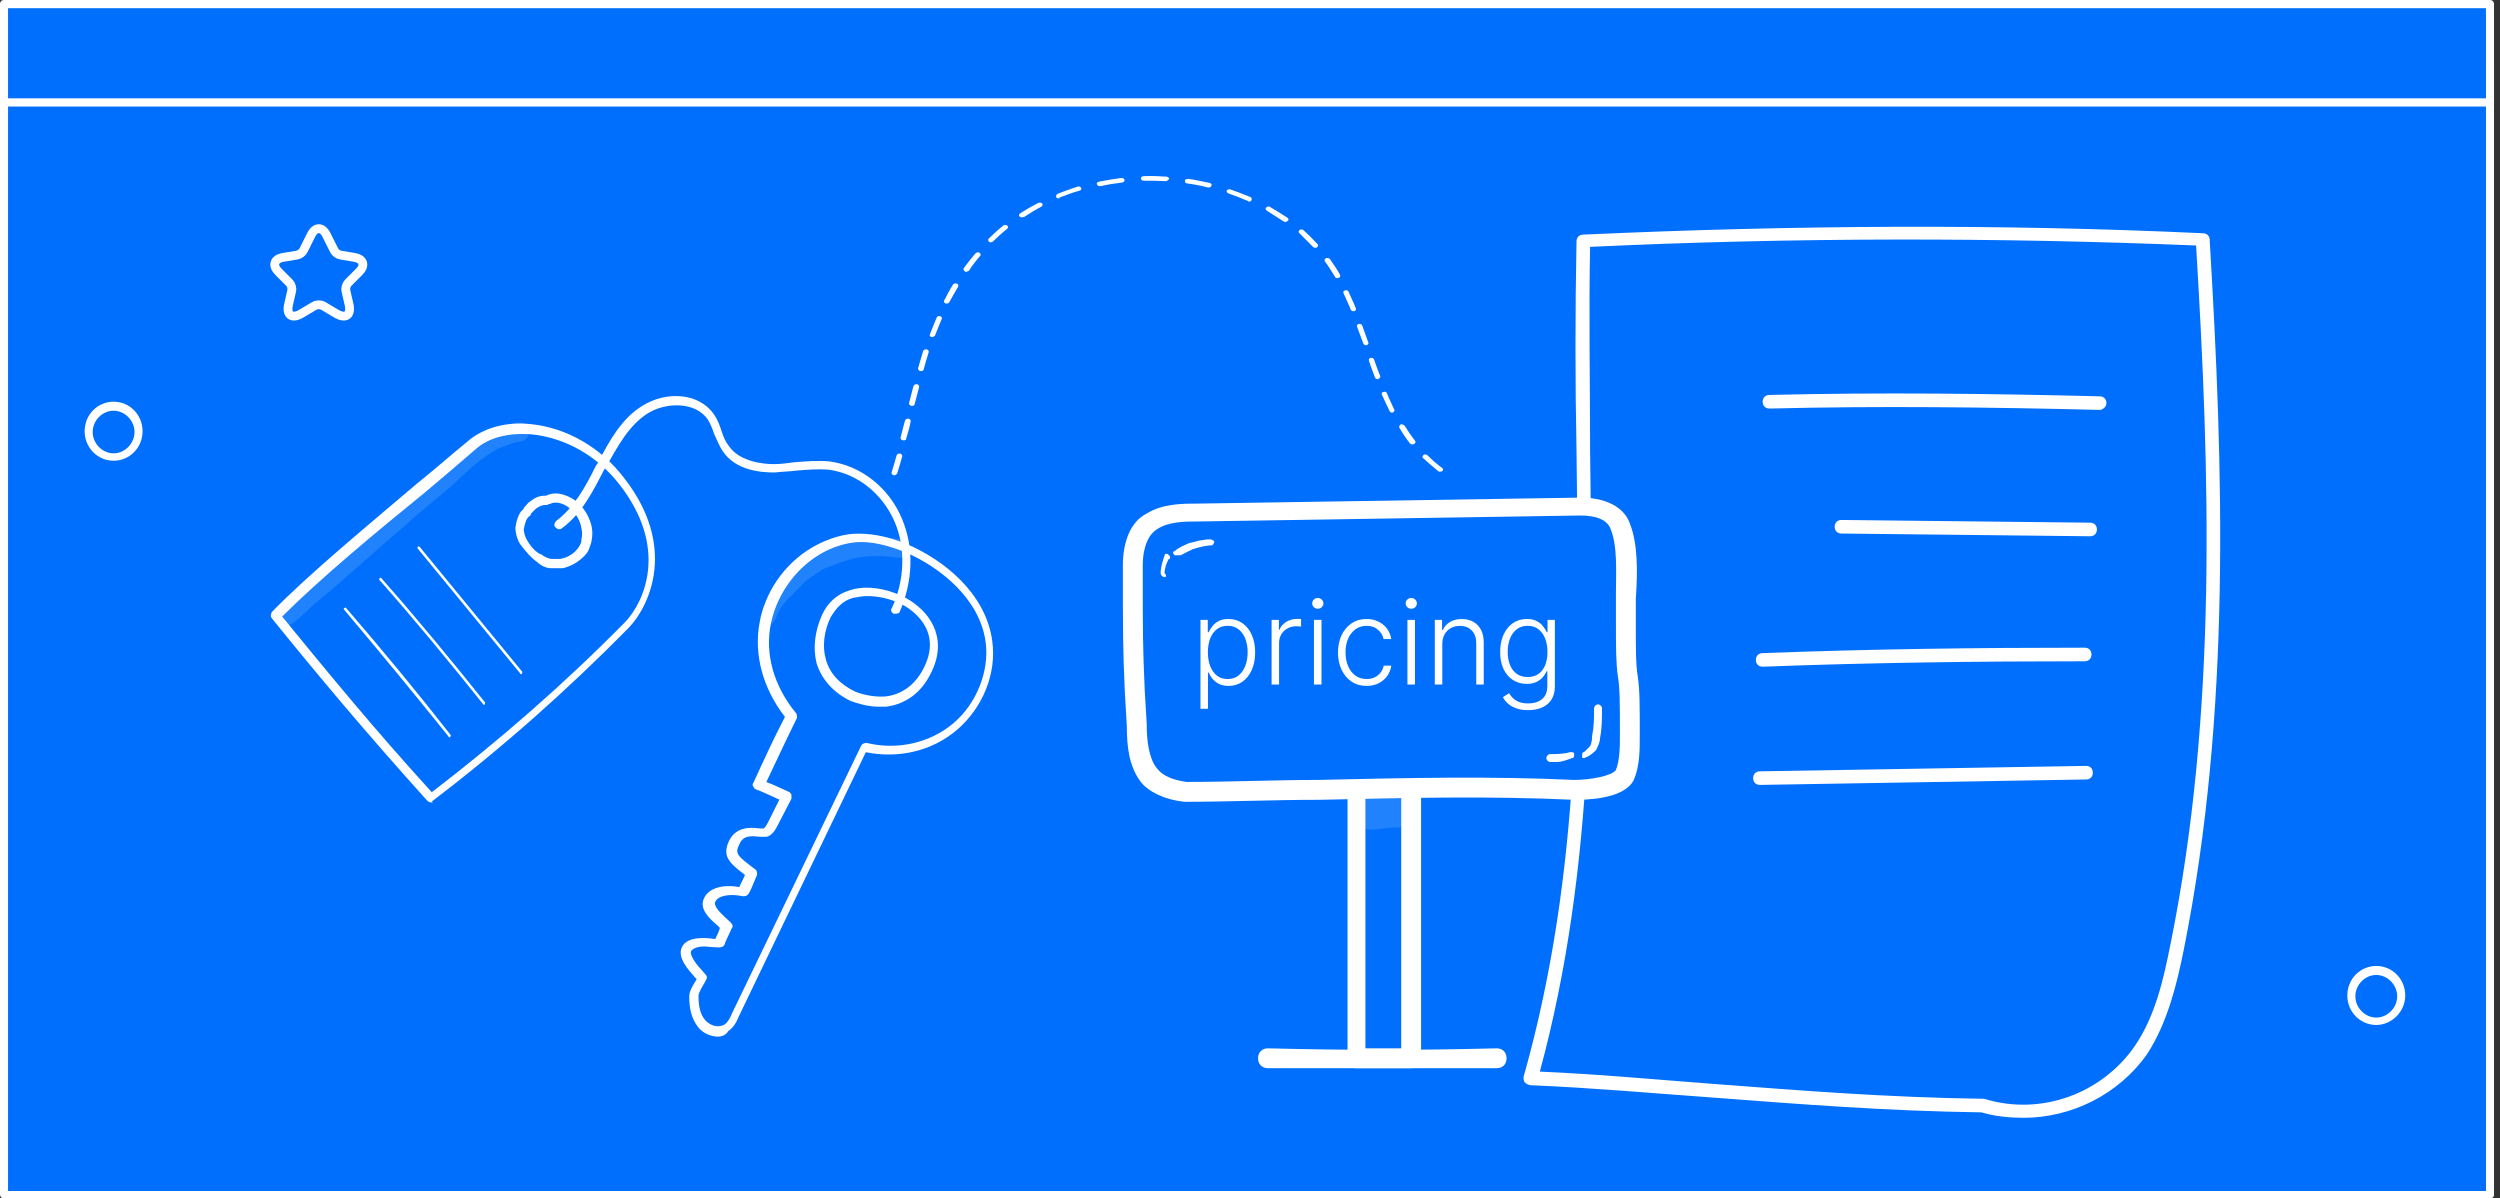 <svg width="315" height="151" viewBox="0 0 315 151" fill="none" xmlns="http://www.w3.org/2000/svg">
<rect x="0" y="0" width="315" height="151" fill="#333333" stroke="none"/>
<path d="M313.739 7.746H0.507V150.581H313.739V7.746Z" fill="#006FFD"/>
<path d="M313.739 150.995H0.507C0.203 150.995 0 150.788 0 150.478V7.746C0 7.436 0.203 7.23 0.507 7.23H313.739C314.043 7.23 314.246 7.436 314.246 7.746V150.581C314.246 150.788 314.043 150.995 313.739 150.995ZM1.014 150.065H313.232V8.263H1.014V150.065V150.065Z" fill="white"/>
<path d="M313.739 0.62H0.507V13.013H313.739V0.62Z" fill="#006FFD"/>
<path d="M313.739 13.426H0.507C0.203 13.426 0 13.22 0 12.91V0.516C0 0.207 0.203 0 0.507 0H313.739C314.043 0 314.246 0.207 314.246 0.516V12.91C314.246 13.22 314.043 13.426 313.739 13.426ZM1.014 12.393H313.232V1.033H1.014V12.393V12.393Z" fill="white"/>
<path d="M14.314 57.636C16.049 57.636 17.456 56.203 17.456 54.435C17.456 52.667 16.049 51.233 14.314 51.233C12.578 51.233 11.171 52.667 11.171 54.435C11.171 56.203 12.578 57.636 14.314 57.636Z" fill="#006FFD"/>
<path d="M14.314 58.05C12.286 58.05 10.664 56.397 10.664 54.332C10.664 52.266 12.286 50.614 14.314 50.614C16.341 50.614 17.963 52.266 17.963 54.332C17.963 56.397 16.341 58.05 14.314 58.05ZM14.314 51.75C12.894 51.75 11.678 52.989 11.678 54.435C11.678 55.881 12.894 57.12 14.314 57.12C15.733 57.12 16.949 55.881 16.949 54.435C16.949 52.989 15.733 51.75 14.314 51.75Z" fill="white"/>
<path d="M302.451 125.531C302.451 123.775 301.032 122.329 299.309 122.329C297.586 122.329 296.166 123.775 296.166 125.531C296.166 127.287 297.586 128.733 299.309 128.733C301.133 128.733 302.451 127.287 302.451 125.531Z" fill="#006FFD"/>
<path d="M299.41 129.146C297.383 129.146 295.761 127.493 295.761 125.428C295.761 123.362 297.383 121.71 299.41 121.71C301.438 121.71 303.06 123.362 303.06 125.428C303.06 127.493 301.336 129.146 299.41 129.146ZM299.41 122.846C297.991 122.846 296.775 124.085 296.775 125.531C296.775 126.977 297.991 128.216 299.41 128.216C300.829 128.216 302.046 126.977 302.046 125.531C302.046 124.085 300.829 122.846 299.41 122.846Z" fill="white"/>
<path d="M254.966 140.843C253.254 140.843 251.371 140.672 249.659 140.158C237.503 139.987 226.889 139.131 215.589 138.275C208.399 137.762 200.866 137.077 192.82 136.734C192.648 136.734 192.306 136.563 192.135 136.392C191.964 136.221 191.964 135.878 191.964 135.707C199.325 109.685 198.983 84.004 198.64 56.783C198.469 48.223 198.469 39.15 198.64 30.419C198.64 29.905 198.983 29.562 199.496 29.562C225.861 28.364 252.055 28.193 277.564 29.391C278.078 29.391 278.42 29.734 278.42 30.247C280.132 59.009 281.159 89.654 275.167 119.614C274.311 123.894 273.113 128.859 270.545 132.797C266.95 137.933 260.958 140.843 254.966 140.843ZM194.018 135.022C201.722 135.365 208.913 136.05 215.761 136.563C227.06 137.419 237.674 138.275 249.83 138.446H250.001C257.191 140.672 264.895 137.762 269.004 131.77C271.572 128.003 272.599 123.381 273.455 119.101C279.447 89.654 278.42 59.352 276.708 30.932C251.713 29.905 226.033 29.905 200.352 31.103C200.181 39.663 200.352 48.223 200.352 56.612C200.695 82.464 201.037 109.171 194.018 135.022Z" fill="white"/>
<path d="M264.553 51.648C250.686 51.305 236.819 51.134 222.951 51.477C222.438 51.477 222.095 51.134 222.095 50.62C222.095 50.107 222.438 49.764 222.951 49.764C236.819 49.422 250.686 49.593 264.553 49.936C265.067 49.936 265.409 50.278 265.409 50.792C265.409 51.305 264.896 51.648 264.553 51.648Z" fill="white"/>
<path d="M263.355 67.569L232.025 67.227C231.511 67.227 231.169 66.884 231.169 66.371C231.169 65.857 231.511 65.515 232.025 65.515L263.355 65.857C263.869 65.857 264.211 66.199 264.211 66.713C264.211 67.227 263.869 67.569 263.355 67.569Z" fill="white"/>
<path d="M222.095 84.004C221.582 84.004 221.239 83.662 221.239 83.148C221.239 82.635 221.582 82.293 222.095 82.293C235.62 81.779 249.145 81.608 262.67 81.608C263.184 81.608 263.526 81.95 263.526 82.464C263.526 82.977 263.184 83.32 262.67 83.32C249.316 83.32 235.62 83.491 222.095 84.004Z" fill="white"/>
<path d="M221.753 98.899C221.239 98.899 220.897 98.556 220.897 98.043C220.897 97.529 221.239 97.187 221.753 97.187L262.841 96.502C263.355 96.502 263.697 96.844 263.697 97.358C263.697 97.872 263.355 98.214 262.841 98.214L221.753 98.899Z" fill="white"/>
<path d="M177.804 134.593H170.79C170.54 134.593 170.039 134.343 170.039 134.343C169.788 134.092 169.788 133.842 169.788 133.591V88C169.788 87.749 170.039 87.248 170.039 87.248C170.289 86.998 170.54 86.998 170.79 86.998H177.804C178.556 86.998 179.057 87.499 179.057 88.25V133.842C179.057 134.092 178.556 134.593 177.804 134.593ZM172.043 132.088H176.552V89.002H172.043V132.088Z" fill="white"/>
<path d="M142.734 71.217C142.734 68.962 143.235 66.708 144.989 65.706C146.742 64.704 148.746 64.704 150.75 64.453C166.782 64.203 182.814 63.952 198.846 63.702C201.101 63.702 203.105 64.203 204.107 66.207C205.36 69.213 204.858 73.972 204.858 77.73C204.858 85.746 205.36 84.493 205.36 92.76C205.36 94.513 205.359 96.267 204.608 97.77C203.856 99.273 199.848 99.774 198.345 99.523C182.063 98.521 166.782 99.774 149.498 99.774C147.744 99.523 145.991 99.022 144.989 97.519C143.736 95.766 143.486 93.511 143.486 91.257C142.734 81.487 142.734 81.988 142.734 71.217Z" fill="#006FFD"/>
<path d="M149.247 101.027C148.997 101.027 148.997 101.027 149.247 101.027C146.742 100.776 144.738 99.774 143.736 98.522C142.233 96.518 141.982 94.013 141.982 91.508L141.732 87.249C141.482 81.487 141.482 80.235 141.482 71.217C141.482 68.211 142.483 65.706 144.487 64.704C146.491 63.452 148.997 63.452 151.001 63.452L199.097 62.7C203.105 62.7 204.858 64.454 205.359 65.957C206.361 68.462 206.361 71.969 206.111 75.475C206.111 76.478 206.111 77.229 206.111 77.981C206.111 81.989 206.111 83.742 206.361 85.245C206.612 86.999 206.612 88.752 206.612 92.76C206.612 94.514 206.612 96.518 205.86 98.271C204.608 100.776 199.598 100.776 198.345 100.776C187.574 100.275 177.303 100.526 166.281 100.776C160.52 100.776 154.758 101.027 149.247 101.027ZM199.097 64.954C198.846 64.954 198.846 64.954 199.097 64.954L151.001 65.706C149.247 65.706 147.243 65.706 145.74 66.708C144.237 67.71 143.987 69.965 143.987 71.217C143.987 79.984 143.987 81.237 144.237 86.999L144.487 91.257C144.487 93.261 144.738 95.516 145.74 96.768C146.491 97.77 147.744 98.271 149.497 98.522C155.259 98.522 160.77 98.271 166.031 98.271C177.053 98.021 187.574 97.77 198.345 98.271C200.349 98.271 203.105 97.77 203.606 97.019C204.107 95.766 204.107 94.013 204.107 92.51C204.107 88.502 204.107 86.748 203.856 85.245C203.606 83.492 203.606 81.738 203.606 77.73C203.606 76.978 203.606 75.977 203.606 74.975C203.606 71.969 203.856 68.712 202.854 66.457C202.353 65.456 201.101 64.954 199.097 64.954Z" fill="white"/>
<path d="M151.26 89.311V78.103H152.179V79.658H152.29C152.403 79.414 152.559 79.165 152.757 78.91C152.955 78.652 153.217 78.434 153.542 78.257C153.871 78.08 154.285 77.992 154.784 77.992C155.456 77.992 156.044 78.169 156.546 78.522C157.052 78.873 157.445 79.365 157.724 79.998C158.007 80.628 158.149 81.362 158.149 82.2C158.149 83.042 158.007 83.78 157.724 84.413C157.445 85.046 157.052 85.54 156.546 85.894C156.044 86.248 155.46 86.424 154.795 86.424C154.303 86.424 153.891 86.336 153.558 86.159C153.229 85.982 152.962 85.765 152.757 85.506C152.555 85.245 152.4 84.99 152.29 84.742H152.205V89.311H151.26ZM152.194 82.184C152.194 82.842 152.292 83.426 152.486 83.936C152.684 84.442 152.967 84.84 153.335 85.13C153.707 85.416 154.156 85.559 154.683 85.559C155.225 85.559 155.681 85.411 156.053 85.114C156.428 84.813 156.712 84.408 156.907 83.898C157.105 83.389 157.204 82.817 157.204 82.184C157.204 81.558 157.107 80.994 156.912 80.491C156.721 79.989 156.438 79.591 156.063 79.297C155.688 79 155.228 78.852 154.683 78.852C154.153 78.852 153.702 78.995 153.33 79.281C152.959 79.564 152.676 79.957 152.481 80.46C152.29 80.958 152.194 81.533 152.194 82.184ZM160.221 86.255V78.103H161.139V79.356H161.208C161.371 78.945 161.654 78.615 162.057 78.363C162.464 78.109 162.924 77.981 163.437 77.981C163.515 77.981 163.602 77.983 163.697 77.987C163.793 77.99 163.872 77.994 163.936 77.997V78.958C163.893 78.951 163.819 78.94 163.713 78.926C163.607 78.912 163.492 78.905 163.368 78.905C162.944 78.905 162.565 78.995 162.232 79.175C161.903 79.352 161.643 79.598 161.452 79.913C161.261 80.228 161.166 80.587 161.166 80.99V86.255H160.221ZM165.558 86.255V78.103H166.508V86.255H165.558ZM166.041 76.702C165.847 76.702 165.681 76.637 165.543 76.506C165.405 76.371 165.336 76.21 165.336 76.023C165.336 75.835 165.405 75.676 165.543 75.545C165.681 75.411 165.847 75.344 166.041 75.344C166.236 75.344 166.402 75.411 166.54 75.545C166.678 75.676 166.747 75.835 166.747 76.023C166.747 76.21 166.678 76.371 166.54 76.506C166.402 76.637 166.236 76.702 166.041 76.702ZM172.191 86.424C171.462 86.424 170.827 86.242 170.286 85.878C169.748 85.513 169.33 85.015 169.033 84.381C168.736 83.748 168.587 83.026 168.587 82.216C168.587 81.399 168.738 80.672 169.038 80.035C169.343 79.398 169.764 78.899 170.302 78.538C170.839 78.174 171.464 77.992 172.175 77.992C172.72 77.992 173.213 78.098 173.655 78.31C174.098 78.519 174.462 78.814 174.749 79.197C175.039 79.575 175.221 80.017 175.295 80.523H174.34C174.241 80.063 174.002 79.671 173.624 79.345C173.249 79.016 172.771 78.852 172.191 78.852C171.671 78.852 171.211 78.993 170.811 79.276C170.411 79.556 170.098 79.947 169.872 80.449C169.649 80.948 169.537 81.526 169.537 82.184C169.537 82.846 169.647 83.431 169.866 83.941C170.086 84.447 170.394 84.843 170.79 85.13C171.19 85.416 171.657 85.559 172.191 85.559C172.552 85.559 172.881 85.492 173.178 85.358C173.479 85.22 173.73 85.025 173.931 84.774C174.137 84.523 174.275 84.224 174.345 83.877H175.301C175.23 84.369 175.055 84.808 174.775 85.193C174.499 85.575 174.14 85.876 173.698 86.095C173.259 86.315 172.757 86.424 172.191 86.424ZM177.336 86.255V78.103H178.286V86.255H177.336ZM177.819 76.702C177.624 76.702 177.458 76.637 177.32 76.506C177.182 76.371 177.113 76.21 177.113 76.023C177.113 75.835 177.182 75.676 177.32 75.545C177.458 75.411 177.624 75.344 177.819 75.344C178.013 75.344 178.18 75.411 178.318 75.545C178.456 75.676 178.525 75.835 178.525 76.023C178.525 76.21 178.456 76.371 178.318 76.506C178.18 76.637 178.013 76.702 177.819 76.702ZM181.729 81.16V86.255H180.784V78.103H181.702V79.382H181.787C181.978 78.965 182.275 78.63 182.678 78.379C183.085 78.124 183.588 77.997 184.186 77.997C184.734 77.997 185.215 78.112 185.629 78.342C186.047 78.569 186.37 78.903 186.6 79.345C186.834 79.787 186.951 80.33 186.951 80.974V86.255H186.006V81.033C186.006 80.364 185.818 79.835 185.443 79.446C185.072 79.057 184.573 78.862 183.947 78.862C183.519 78.862 183.138 78.954 182.806 79.138C182.473 79.322 182.21 79.587 182.015 79.934C181.824 80.277 181.729 80.686 181.729 81.16ZM192.548 89.481C191.993 89.481 191.506 89.409 191.089 89.264C190.671 89.122 190.319 88.927 190.033 88.68C189.746 88.432 189.523 88.154 189.364 87.847L190.139 87.337C190.255 87.542 190.411 87.744 190.606 87.942C190.804 88.14 191.06 88.305 191.375 88.436C191.694 88.567 192.085 88.632 192.548 88.632C193.27 88.632 193.852 88.452 194.294 88.091C194.74 87.73 194.963 87.169 194.963 86.409V84.572H194.878C194.768 84.82 194.611 85.068 194.405 85.315C194.2 85.559 193.931 85.763 193.599 85.926C193.27 86.088 192.861 86.17 192.373 86.17C191.722 86.17 191.143 86.009 190.637 85.687C190.135 85.365 189.739 84.905 189.449 84.307C189.162 83.706 189.019 82.989 189.019 82.158C189.019 81.333 189.159 80.608 189.438 79.982C189.721 79.356 190.116 78.868 190.622 78.517C191.127 78.167 191.717 77.992 192.389 77.992C192.888 77.992 193.302 78.08 193.631 78.257C193.96 78.43 194.223 78.646 194.421 78.905C194.623 79.163 194.78 79.414 194.894 79.658H194.989V78.103H195.913V86.467C195.913 87.157 195.766 87.725 195.472 88.17C195.178 88.616 194.779 88.945 194.273 89.157C193.767 89.373 193.192 89.481 192.548 89.481ZM192.484 85.305C193.008 85.305 193.455 85.179 193.827 84.928C194.198 84.673 194.483 84.309 194.681 83.835C194.879 83.361 194.979 82.796 194.979 82.142C194.979 81.505 194.881 80.941 194.687 80.449C194.492 79.954 194.209 79.564 193.838 79.281C193.47 78.995 193.019 78.852 192.484 78.852C191.939 78.852 191.48 78.998 191.104 79.292C190.729 79.586 190.446 79.982 190.255 80.481C190.064 80.976 189.969 81.53 189.969 82.142C189.969 82.764 190.066 83.315 190.261 83.792C190.455 84.266 190.74 84.638 191.115 84.907C191.49 85.172 191.947 85.305 192.484 85.305Z" fill="white"/>
<path d="M146.742 72.719C146.491 72.719 146.241 72.469 146.241 72.218C146.241 71.467 146.491 70.715 146.742 69.964C146.742 69.713 147.243 69.713 147.243 69.964C147.493 69.964 147.493 70.465 147.243 70.465C146.992 70.966 146.742 71.467 146.742 72.218C146.992 72.469 146.992 72.719 146.742 72.719Z" fill="white"/>
<path d="M148.245 69.965H147.995C147.744 69.714 147.744 69.463 147.995 69.463C148.496 68.962 149.247 68.712 149.748 68.462C150.75 68.211 151.502 67.96 152.504 67.96C152.754 67.96 153.005 68.211 153.005 68.211C153.005 68.461 152.754 68.712 152.754 68.712C152.003 68.712 151.001 68.963 150.249 69.213C149.748 69.463 149.247 69.714 148.746 69.965C148.495 69.965 148.245 69.965 148.245 69.965Z" fill="white"/>
<path d="M199.598 95.515C199.347 95.515 199.348 95.515 199.348 95.265C199.348 95.014 199.347 94.764 199.598 94.764C199.848 94.513 200.099 94.263 200.35 94.012C200.6 93.511 200.6 93.01 200.6 92.76C200.851 91.507 200.85 90.505 200.85 89.253C200.85 89.002 201.101 88.752 201.352 88.752C201.602 88.752 201.853 89.002 201.853 89.253C201.853 90.505 201.853 91.758 201.602 93.01C201.602 93.511 201.352 94.012 201.101 94.513C200.851 94.764 200.349 95.265 199.598 95.515C199.848 95.515 199.848 95.515 199.598 95.515Z" fill="white"/>
<path d="M196.091 96.016C195.84 96.016 195.59 96.016 195.339 96.016C195.089 96.016 194.838 95.766 194.838 95.515C194.838 95.265 195.089 95.014 195.339 95.014C196.091 95.014 197.093 95.014 197.844 94.764C198.095 94.764 198.345 94.764 198.345 95.014C198.345 95.265 198.345 95.515 198.095 95.515C197.343 95.766 196.842 96.016 196.091 96.016Z" fill="white"/>
<path d="M173.295 134.594C168.786 134.594 164.277 134.594 159.768 134.594C159.017 134.594 158.516 134.093 158.516 133.341C158.516 132.59 159.017 132.089 159.768 132.089C169.287 132.339 179.057 132.339 188.576 132.089C189.327 132.089 189.828 132.59 189.828 133.341C189.828 134.093 189.327 134.594 188.576 134.594C183.566 134.594 178.556 134.594 173.295 134.594Z" fill="white"/>
<g opacity="0.129">
<path d="M175.299 99.273C174.548 99.524 175.049 99.524 175.299 99.273C174.047 99.524 172.544 99.273 171.291 100.275C169.788 101.778 170.79 104.784 173.045 104.534C173.546 104.534 174.798 104.283 175.299 104.283C176.301 104.283 177.303 104.283 178.055 103.532C180.059 101.528 178.055 98.522 175.299 99.273Z" fill="white"/>
</g>
<path d="M112.688 59.886H112.617C112.403 59.828 112.332 59.714 112.332 59.543C112.545 58.858 112.759 58.172 112.972 57.373C113.043 57.202 113.185 57.145 113.399 57.145C113.612 57.202 113.683 57.316 113.683 57.487C113.47 58.287 113.256 58.972 113.043 59.657C112.972 59.771 112.83 59.886 112.688 59.886ZM181.438 59.429C181.367 59.429 181.296 59.429 181.225 59.372C180.585 58.858 179.945 58.287 179.305 57.716C179.163 57.602 179.234 57.43 179.376 57.316C179.518 57.202 179.732 57.259 179.874 57.373C180.442 57.944 181.082 58.515 181.722 58.972C181.864 59.086 181.864 59.258 181.722 59.372C181.58 59.429 181.509 59.429 181.438 59.429ZM177.954 56.003C177.812 56.003 177.741 55.946 177.67 55.889C177.172 55.26 176.745 54.632 176.319 53.89C176.248 53.776 176.319 53.604 176.461 53.49C176.603 53.433 176.817 53.49 176.959 53.604C177.385 54.29 177.812 54.918 178.31 55.546C178.381 55.66 178.381 55.831 178.167 55.946C178.096 55.946 178.025 56.003 177.954 56.003ZM113.825 55.489C113.541 55.432 113.47 55.318 113.47 55.146C113.683 54.404 113.825 53.661 114.038 52.976C114.11 52.805 114.252 52.748 114.465 52.748C114.678 52.805 114.749 52.919 114.749 53.09C114.607 53.833 114.394 54.575 114.181 55.26C114.181 55.432 114.038 55.489 113.825 55.489ZM175.466 52.006C175.324 52.006 175.181 51.949 175.11 51.834C174.755 51.149 174.47 50.464 174.115 49.721C174.044 49.55 174.115 49.436 174.328 49.379C174.542 49.322 174.684 49.379 174.755 49.55C175.039 50.293 175.395 50.978 175.679 51.606C175.75 51.777 175.679 51.891 175.466 51.949C175.537 52.006 175.537 52.006 175.466 52.006ZM114.892 51.149C114.607 51.092 114.536 50.978 114.536 50.806C114.749 50.064 114.892 49.322 115.105 48.637C115.176 48.465 115.318 48.408 115.531 48.408C115.745 48.465 115.816 48.58 115.816 48.751C115.603 49.493 115.46 50.178 115.247 50.921C115.247 51.035 115.105 51.149 114.892 51.149ZM173.617 47.78C173.475 47.78 173.333 47.723 173.262 47.609C173.048 46.981 172.764 46.353 172.48 45.439C172.409 45.268 172.551 45.153 172.693 45.096C172.906 45.039 173.048 45.153 173.12 45.268C173.404 46.124 173.688 46.809 173.902 47.38C173.973 47.552 173.831 47.666 173.688 47.723C173.688 47.78 173.688 47.78 173.617 47.78ZM116.029 46.752H115.958C115.745 46.695 115.674 46.581 115.674 46.41C115.887 45.667 116.1 44.925 116.314 44.24C116.385 44.069 116.527 44.011 116.74 44.011C116.953 44.069 117.025 44.183 117.025 44.354C116.811 45.039 116.598 45.724 116.385 46.524C116.385 46.695 116.242 46.752 116.029 46.752ZM172.124 43.498C171.982 43.498 171.84 43.44 171.769 43.269C171.555 42.698 171.271 41.899 170.987 41.156C170.916 40.985 171.058 40.871 171.2 40.814C171.413 40.757 171.555 40.871 171.627 40.985C171.911 41.785 172.195 42.527 172.409 43.155C172.48 43.326 172.338 43.44 172.195 43.498H172.124ZM117.451 42.47H117.38C117.167 42.413 117.096 42.298 117.167 42.127C117.451 41.385 117.735 40.7 118.02 40.014C118.091 39.843 118.304 39.786 118.446 39.843C118.66 39.9 118.731 40.071 118.66 40.186C118.375 40.871 118.091 41.556 117.807 42.298C117.735 42.355 117.593 42.47 117.451 42.47ZM170.56 39.215C170.418 39.215 170.276 39.158 170.205 39.044C169.92 38.301 169.565 37.616 169.28 36.931C169.209 36.76 169.28 36.645 169.494 36.588C169.707 36.531 169.849 36.588 169.92 36.76C170.205 37.445 170.56 38.13 170.844 38.872C170.916 39.044 170.773 39.158 170.631 39.215H170.56ZM119.3 38.244C119.228 38.244 119.229 38.244 119.157 38.244C119.015 38.187 118.873 38.016 118.944 37.902C119.3 37.216 119.655 36.531 120.082 35.846C120.153 35.732 120.366 35.675 120.579 35.732C120.722 35.789 120.793 35.96 120.722 36.131C120.366 36.76 119.939 37.445 119.584 38.13C119.513 38.187 119.442 38.244 119.3 38.244ZM168.498 35.047C168.356 35.047 168.214 34.989 168.214 34.875C167.787 34.19 167.361 33.505 166.934 32.934C166.863 32.819 166.863 32.648 167.076 32.534C167.219 32.477 167.432 32.477 167.574 32.648C168.001 33.276 168.498 33.962 168.854 34.647C168.925 34.761 168.854 34.932 168.712 34.989C168.569 35.047 168.569 35.047 168.498 35.047ZM121.717 34.247C121.646 34.247 121.575 34.247 121.575 34.19C121.432 34.133 121.361 33.962 121.432 33.79C121.93 33.105 122.428 32.477 122.926 31.906C123.068 31.792 123.281 31.735 123.423 31.849C123.565 31.963 123.636 32.134 123.494 32.248C122.997 32.819 122.499 33.448 122.072 34.133C121.93 34.19 121.788 34.247 121.717 34.247ZM165.726 31.221C165.583 31.221 165.512 31.164 165.441 31.107C164.872 30.535 164.304 29.965 163.735 29.393C163.593 29.279 163.593 29.108 163.735 28.994C163.877 28.88 164.09 28.88 164.233 28.994C164.872 29.565 165.441 30.136 166.01 30.764C166.152 30.878 166.081 31.049 165.939 31.164C165.868 31.221 165.797 31.221 165.726 31.221ZM124.845 30.535C124.774 30.535 124.703 30.535 124.632 30.478C124.49 30.364 124.49 30.193 124.561 30.079C125.13 29.508 125.769 28.937 126.409 28.423C126.551 28.308 126.765 28.308 126.907 28.423C127.049 28.537 127.049 28.708 126.907 28.823C126.267 29.336 125.627 29.907 125.058 30.478C124.987 30.478 124.916 30.535 124.845 30.535ZM161.957 27.966C161.886 27.966 161.815 27.966 161.744 27.909C161.033 27.452 160.322 26.995 159.611 26.538C159.469 26.424 159.398 26.253 159.54 26.139C159.682 26.024 159.896 25.967 160.038 26.082C160.82 26.538 161.531 26.995 162.242 27.452C162.384 27.566 162.384 27.738 162.242 27.852C162.1 27.909 162.029 27.966 161.957 27.966ZM128.755 27.395C128.684 27.395 128.542 27.338 128.471 27.281C128.329 27.166 128.4 26.995 128.542 26.881C129.253 26.424 130.035 25.967 130.817 25.568C130.959 25.511 131.173 25.511 131.315 25.625C131.386 25.739 131.386 25.91 131.244 26.024C130.462 26.424 129.751 26.881 129.04 27.338C128.898 27.338 128.827 27.395 128.755 27.395ZM157.407 25.396C157.336 25.396 157.265 25.396 157.265 25.339C156.483 24.997 155.63 24.654 154.777 24.369C154.635 24.311 154.492 24.14 154.563 24.026C154.634 23.912 154.848 23.797 154.99 23.855C155.843 24.14 156.696 24.483 157.549 24.825C157.692 24.883 157.763 25.054 157.692 25.225C157.621 25.339 157.549 25.396 157.407 25.396ZM133.377 24.997C133.234 24.997 133.092 24.94 133.092 24.825C133.021 24.711 133.092 24.54 133.234 24.426C134.088 24.083 134.941 23.797 135.794 23.512C136.007 23.455 136.149 23.512 136.221 23.683C136.292 23.855 136.221 23.969 136.007 24.026C135.154 24.254 134.301 24.597 133.519 24.883C133.519 24.997 133.448 24.997 133.377 24.997ZM152.288 23.626H152.217C151.364 23.398 150.44 23.227 149.587 23.112C149.373 23.112 149.302 22.941 149.302 22.77C149.302 22.598 149.516 22.541 149.729 22.541C150.653 22.655 151.577 22.884 152.431 23.055C152.644 23.112 152.715 23.284 152.644 23.398C152.573 23.569 152.431 23.626 152.288 23.626ZM138.567 23.455C138.425 23.455 138.282 23.398 138.211 23.227C138.14 23.055 138.282 22.941 138.496 22.884C139.42 22.713 140.344 22.541 141.268 22.427C141.482 22.427 141.624 22.484 141.695 22.655C141.695 22.827 141.624 22.941 141.411 22.998C140.486 23.112 139.633 23.227 138.709 23.455C138.638 23.398 138.638 23.455 138.567 23.455ZM146.885 22.827C146.814 22.827 146.814 22.827 146.885 22.827C145.961 22.77 145.036 22.77 144.112 22.77C143.899 22.77 143.757 22.655 143.757 22.484C143.757 22.313 143.899 22.199 144.112 22.199C145.036 22.142 146.032 22.199 146.956 22.256C147.169 22.256 147.312 22.427 147.312 22.541C147.169 22.713 147.027 22.827 146.885 22.827Z" fill="white"/>
<path d="M54.286 101.106C54.169 101.106 53.935 100.989 53.818 100.872C46.206 92.44 39.648 84.594 34.261 77.919C34.027 77.685 34.144 77.333 34.261 77.099C38.946 72.298 46.206 66.326 52.53 60.939C54.872 59.065 56.98 57.191 58.854 55.669C60.844 53.912 63.772 53.093 66.934 53.444C71.384 53.912 75.717 56.371 78.644 60.236C85.319 68.785 81.923 76.279 79.23 79.09C71.501 86.936 63.187 94.314 54.404 100.989C54.638 101.106 54.521 101.106 54.286 101.106ZM35.55 77.685C40.819 84.126 47.026 91.737 54.404 99.818C62.952 93.26 71.15 86.116 78.761 78.387C81.221 75.811 84.266 69.019 78.059 61.056C75.248 57.425 71.267 55.2 67.051 54.732C64.123 54.498 61.547 55.083 59.79 56.723C57.917 58.362 55.809 60.119 53.467 62.11C47.26 67.145 40.234 73.001 35.55 77.685ZM69.862 71.595H69.744C69.627 71.595 69.51 71.595 69.393 71.595C68.808 71.595 68.105 71.244 67.636 70.775C66.934 70.307 66.231 69.487 65.529 68.55C65.294 68.199 64.943 67.379 64.943 66.443C65.06 65.623 65.294 64.92 65.646 64.452C65.763 64.335 65.763 64.335 65.88 64.218C65.997 64.1 65.997 63.983 66.114 63.866C66.348 63.632 66.465 63.398 66.817 63.164C67.402 62.695 67.988 62.461 68.573 62.461H68.691C68.691 62.461 68.69 62.461 68.808 62.461C70.096 61.758 71.852 62.461 72.906 63.398C73.726 64.218 74.311 65.272 74.546 66.326C74.663 66.911 74.663 67.496 74.546 68.082C74.546 68.316 74.429 68.55 74.311 68.902C74.194 69.37 73.96 69.722 73.609 70.073C72.906 70.775 71.969 71.361 70.915 71.595C70.564 71.595 70.213 71.595 69.862 71.595ZM66.817 64.92C66.817 64.92 66.817 65.037 66.7 65.037C66.583 65.154 66.582 65.154 66.465 65.272C66.231 65.623 66.114 66.091 65.997 66.677C65.997 67.028 66.114 67.496 66.348 67.965C66.817 68.785 67.402 69.487 68.105 69.839C68.105 69.839 68.105 69.839 68.222 69.839C68.573 70.19 69.042 70.307 69.393 70.424H69.51C69.627 70.424 69.627 70.424 69.744 70.424H69.862C70.096 70.424 70.33 70.424 70.564 70.424C71.384 70.307 72.204 69.839 72.672 69.253C72.906 69.019 73.023 68.785 73.141 68.55C73.258 68.316 73.257 68.199 73.257 67.965C73.375 67.496 73.375 67.028 73.257 66.56C73.14 65.74 72.672 64.803 71.969 64.218C71.267 63.515 70.096 63.047 69.276 63.515C69.276 63.515 69.276 63.515 69.159 63.515C69.042 63.515 69.042 63.632 68.925 63.632H68.691C68.222 63.632 67.871 63.866 67.519 64.1C67.402 64.218 67.168 64.452 67.051 64.569L66.934 64.686C66.934 64.803 66.817 64.92 66.817 64.92ZM66.817 64.569V64.686V64.569Z" fill="white"/>
<path d="M65.646 84.945C65.646 84.945 65.528 84.945 65.528 84.828L52.647 69.136C52.53 69.019 52.647 68.902 52.647 68.902C52.764 68.785 52.881 68.902 52.881 68.902L65.763 84.594C65.88 84.711 65.763 84.828 65.763 84.828C65.763 84.945 65.763 84.945 65.646 84.945Z" fill="white"/>
<path d="M60.962 88.809C60.962 88.809 60.844 88.809 60.844 88.692C56.629 83.422 52.296 78.153 47.846 73.117C47.728 73 47.728 72.883 47.846 72.883C47.963 72.766 48.08 72.766 48.08 72.883C52.53 77.918 56.863 83.188 61.079 88.458C61.196 88.575 61.079 88.692 61.079 88.692C61.079 88.809 61.079 88.809 60.962 88.809Z" fill="white"/>
<path d="M56.628 92.909C56.628 92.909 56.511 92.908 56.511 92.791C52.178 87.404 47.845 82.135 43.395 76.865C43.278 76.748 43.278 76.631 43.395 76.631C43.512 76.514 43.63 76.514 43.63 76.631C48.08 81.783 52.53 87.17 56.745 92.557C56.862 92.674 56.745 92.791 56.745 92.791C56.745 92.791 56.745 92.909 56.628 92.909Z" fill="white"/>
<path d="M90.472 130.616C89.535 130.616 88.481 130.148 87.896 129.328C87.193 128.391 86.842 127.22 86.842 125.581C86.842 124.995 87.193 124.293 87.661 123.59C87.661 123.473 87.778 123.473 87.778 123.356C87.661 123.239 87.661 123.239 87.544 123.122C86.725 122.185 85.319 120.662 85.905 119.374C86.373 118.32 87.896 117.969 90.121 118.32C90.355 117.852 90.589 117.383 90.706 116.915C90.589 116.798 90.472 116.681 90.355 116.564C89.535 115.861 88.013 114.573 88.715 113.168C89.301 111.879 91.058 111.411 93.165 111.762C93.282 111.411 93.517 111.06 93.868 110.24C91.877 108.718 90.94 107.898 91.877 105.907C92.814 104.033 94.805 104.268 95.742 104.385C95.859 104.385 96.093 104.385 96.21 104.385C96.444 104.268 96.679 103.799 96.796 103.565L98.201 100.754C97.147 100.286 96.21 99.818 95.273 99.466C95.156 99.466 95.039 99.349 94.922 99.115C94.805 98.998 94.805 98.764 94.922 98.647C96.21 95.836 97.498 93.025 98.903 90.332C96.093 86.702 94.922 82.369 95.742 78.27C96.561 74.054 99.372 70.424 103.119 68.55C104.525 67.848 106.047 67.379 107.452 67.262C109.443 67.145 111.668 67.496 114.244 68.55C118.929 70.541 124.198 74.757 125.018 80.729C125.604 84.828 123.847 89.161 120.568 91.972C117.406 94.665 113.19 95.602 109.092 94.782L93.048 128.157C92.814 128.743 92.463 129.445 91.76 129.914C91.526 130.382 90.94 130.616 90.472 130.616ZM88.715 119.257C87.896 119.257 87.31 119.491 87.076 119.843C86.842 120.428 88.013 121.833 88.481 122.302C88.832 122.77 89.067 122.887 89.067 123.122C89.067 123.356 88.95 123.473 88.715 123.941C88.481 124.293 88.013 125.112 88.013 125.464C88.013 126.869 88.247 127.806 88.832 128.508C89.418 129.211 90.472 129.562 91.292 129.094C91.76 128.743 91.994 128.274 92.228 127.689L108.506 93.962C108.623 93.728 108.857 93.611 109.209 93.611C113.073 94.548 117.172 93.611 120.1 91.152C123.027 88.692 124.667 84.594 124.198 80.964C123.496 75.46 118.46 71.478 114.127 69.604C111.785 68.668 109.794 68.199 107.921 68.316C106.633 68.433 105.344 68.785 103.939 69.487C100.543 71.244 97.967 74.64 97.147 78.504C96.327 82.369 97.498 86.468 100.309 89.864C100.426 89.981 100.426 90.332 100.426 90.449C99.138 93.025 97.85 95.836 96.561 98.529C97.498 98.881 98.435 99.349 99.489 99.817C99.606 99.935 99.723 100.052 99.723 100.169C99.723 100.286 99.723 100.52 99.723 100.637L97.967 104.033C97.733 104.502 97.264 105.321 96.561 105.439C96.327 105.439 96.093 105.439 95.859 105.439C94.688 105.321 93.634 105.204 93.165 106.375C92.58 107.547 92.814 107.781 95.156 109.537C95.39 109.654 95.39 110.006 95.39 110.24C94.688 111.879 94.571 112.231 94.336 112.582C94.219 112.816 93.985 112.933 93.634 112.933C91.994 112.582 90.472 112.816 90.121 113.636C89.886 114.222 90.823 115.041 91.409 115.627C91.76 115.978 92.111 116.212 92.228 116.447C92.346 116.564 92.346 116.798 92.228 116.915L92.111 117.149C91.877 117.735 91.409 118.554 91.292 119.023C91.175 119.257 90.94 119.374 90.589 119.374C89.769 119.374 89.184 119.257 88.715 119.257ZM110.731 89.044C109.209 89.044 107.921 88.575 107.218 88.341C104.993 87.287 103.471 85.531 102.885 83.54C102.417 81.666 102.651 79.558 103.588 77.45C104.29 75.928 105.461 74.874 106.984 74.406C108.975 73.703 111.668 74.054 114.127 75.343C116.938 76.865 119.514 80.144 117.406 84.594C115.884 87.873 113.425 88.81 111.668 89.044C111.317 89.044 111.082 89.044 110.731 89.044ZM109.326 75.108C108.623 75.108 108.038 75.225 107.452 75.343C106.164 75.694 105.344 76.631 104.642 77.802C103.822 79.558 103.588 81.432 104.056 83.072C104.525 84.828 105.813 86.233 107.804 87.17C108.389 87.404 109.911 87.873 111.551 87.756C113.659 87.522 115.415 86.233 116.469 84.008C118.811 79.207 114.596 76.631 113.659 76.162C112.254 75.46 110.731 75.108 109.326 75.108Z" fill="white"/>
<path d="M112.839 77.333C112.722 77.333 112.722 77.333 112.605 77.333C112.371 77.216 112.136 76.865 112.371 76.631C114.01 73.117 114.127 69.019 112.722 65.74C111.199 62.227 108.038 59.65 104.407 59.182C103.119 59.065 101.714 59.182 100.309 59.299C99.489 59.416 98.552 59.416 97.615 59.533C95.859 59.533 92.697 59.299 91.057 56.84C90.589 56.137 90.355 55.434 90.003 54.732C89.769 54.029 89.535 53.444 89.184 52.858C87.661 50.633 84.031 50.633 81.689 52.038C79.23 53.561 77.825 56.254 76.302 58.948L76.185 59.065C74.78 61.758 73.374 64.686 70.798 66.559C70.564 66.794 70.213 66.677 69.978 66.442C69.744 66.208 69.861 65.857 70.096 65.623C72.438 63.866 73.843 61.173 75.131 58.596L75.248 58.479C76.77 55.552 78.293 52.741 80.986 51.102C83.797 49.345 88.013 49.345 90.003 52.273C90.472 52.975 90.706 53.678 90.94 54.381C91.174 55.083 91.409 55.669 91.877 56.254C93.282 58.245 96.327 58.479 97.498 58.479C98.318 58.479 99.255 58.362 100.074 58.245C101.48 58.128 103.002 58.011 104.407 58.128C108.389 58.596 112.019 61.407 113.659 65.388C115.181 69.019 115.064 73.234 113.307 77.216C113.307 77.216 113.073 77.333 112.839 77.333Z" fill="white"/>
<g opacity="0.129">
<path d="M95.859 77.567C95.742 77.802 95.742 78.036 95.859 78.153C95.976 78.621 96.561 78.856 97.03 78.738C97.615 78.621 98.201 76.748 98.435 76.513C98.552 76.279 99.255 75.576 99.255 75.459C99.372 75.342 99.489 75.225 99.723 75.108C100.192 74.523 100.777 74.054 101.246 73.469C101.948 72.883 102.651 72.415 103.353 71.946C103.353 71.946 103.471 71.946 103.471 71.829C103.588 71.829 103.588 71.712 103.705 71.712C106.398 70.658 107.804 70.073 110.263 70.073C109.56 70.073 110.614 70.073 111.082 70.073C111.082 70.073 111.082 70.073 111.2 70.073C112.019 70.073 112.956 70.307 113.659 70.307C114.947 70.073 114.947 68.199 113.659 67.965C111.668 67.731 109.794 67.262 107.803 67.731C106.047 68.082 104.29 68.784 102.651 69.721C101.831 70.19 101.128 70.775 100.426 71.361C99.723 71.946 99.021 72.649 98.318 73.352C98.084 73.586 97.85 73.82 97.732 74.171C97.147 74.874 96.678 75.694 96.21 76.513C96.093 76.865 95.976 77.216 95.859 77.567Z" fill="white"/>
</g>
<g opacity="0.129">
<path d="M35.432 78.504C36.603 79.207 36.955 78.387 37.774 77.801C37.306 78.153 37.892 77.801 38.009 77.567C38.126 77.45 38.711 76.982 39.414 76.279C43.981 72.532 47.026 69.604 50.656 66.559C52.764 64.569 56.277 61.875 57.565 60.587C58.971 59.299 60.493 57.776 62.835 56.488C63.42 56.254 64.123 56.02 64.709 55.786C64.826 55.786 64.943 55.785 65.06 55.668C65.177 55.668 65.177 55.668 65.294 55.668C67.051 55.668 67.168 53.209 65.411 53.209C64.357 53.326 63.303 53.678 62.367 54.263C62.484 54.263 62.601 54.146 62.601 54.146C61.078 54.732 59.79 55.668 58.502 56.722C56.863 58.011 55.34 59.767 54.286 60.587C51.944 62.343 51.124 63.397 49.017 65.037C46.909 66.793 44.918 68.55 42.81 70.307C40.936 71.946 38.945 73.469 37.072 75.225C36.72 75.576 36.369 75.928 35.901 76.279C35.666 76.513 35.432 76.63 35.315 76.865C34.847 77.45 34.964 78.153 35.432 78.504Z" fill="white"/>
</g>
<path d="M41.132 29.603L42.109 31.558C42.243 31.825 42.598 32.092 42.895 32.136L44.664 32.432C45.798 32.625 46.064 33.439 45.25 34.254L43.872 35.632C43.642 35.861 43.509 36.313 43.583 36.639L43.976 38.349C44.287 39.697 43.568 40.223 42.376 39.52L40.717 38.535C40.413 38.357 39.925 38.357 39.621 38.535L37.962 39.52C36.77 40.223 36.051 39.697 36.362 38.349L36.755 36.639C36.829 36.32 36.696 35.868 36.466 35.632L35.089 34.254C34.274 33.439 34.541 32.617 35.674 32.432L37.444 32.136C37.74 32.084 38.096 31.825 38.229 31.558L39.206 29.603C39.732 28.544 40.606 28.544 41.132 29.603Z" stroke="white" stroke-width="1.111" stroke-linecap="round" stroke-linejoin="round"/>
</svg>
